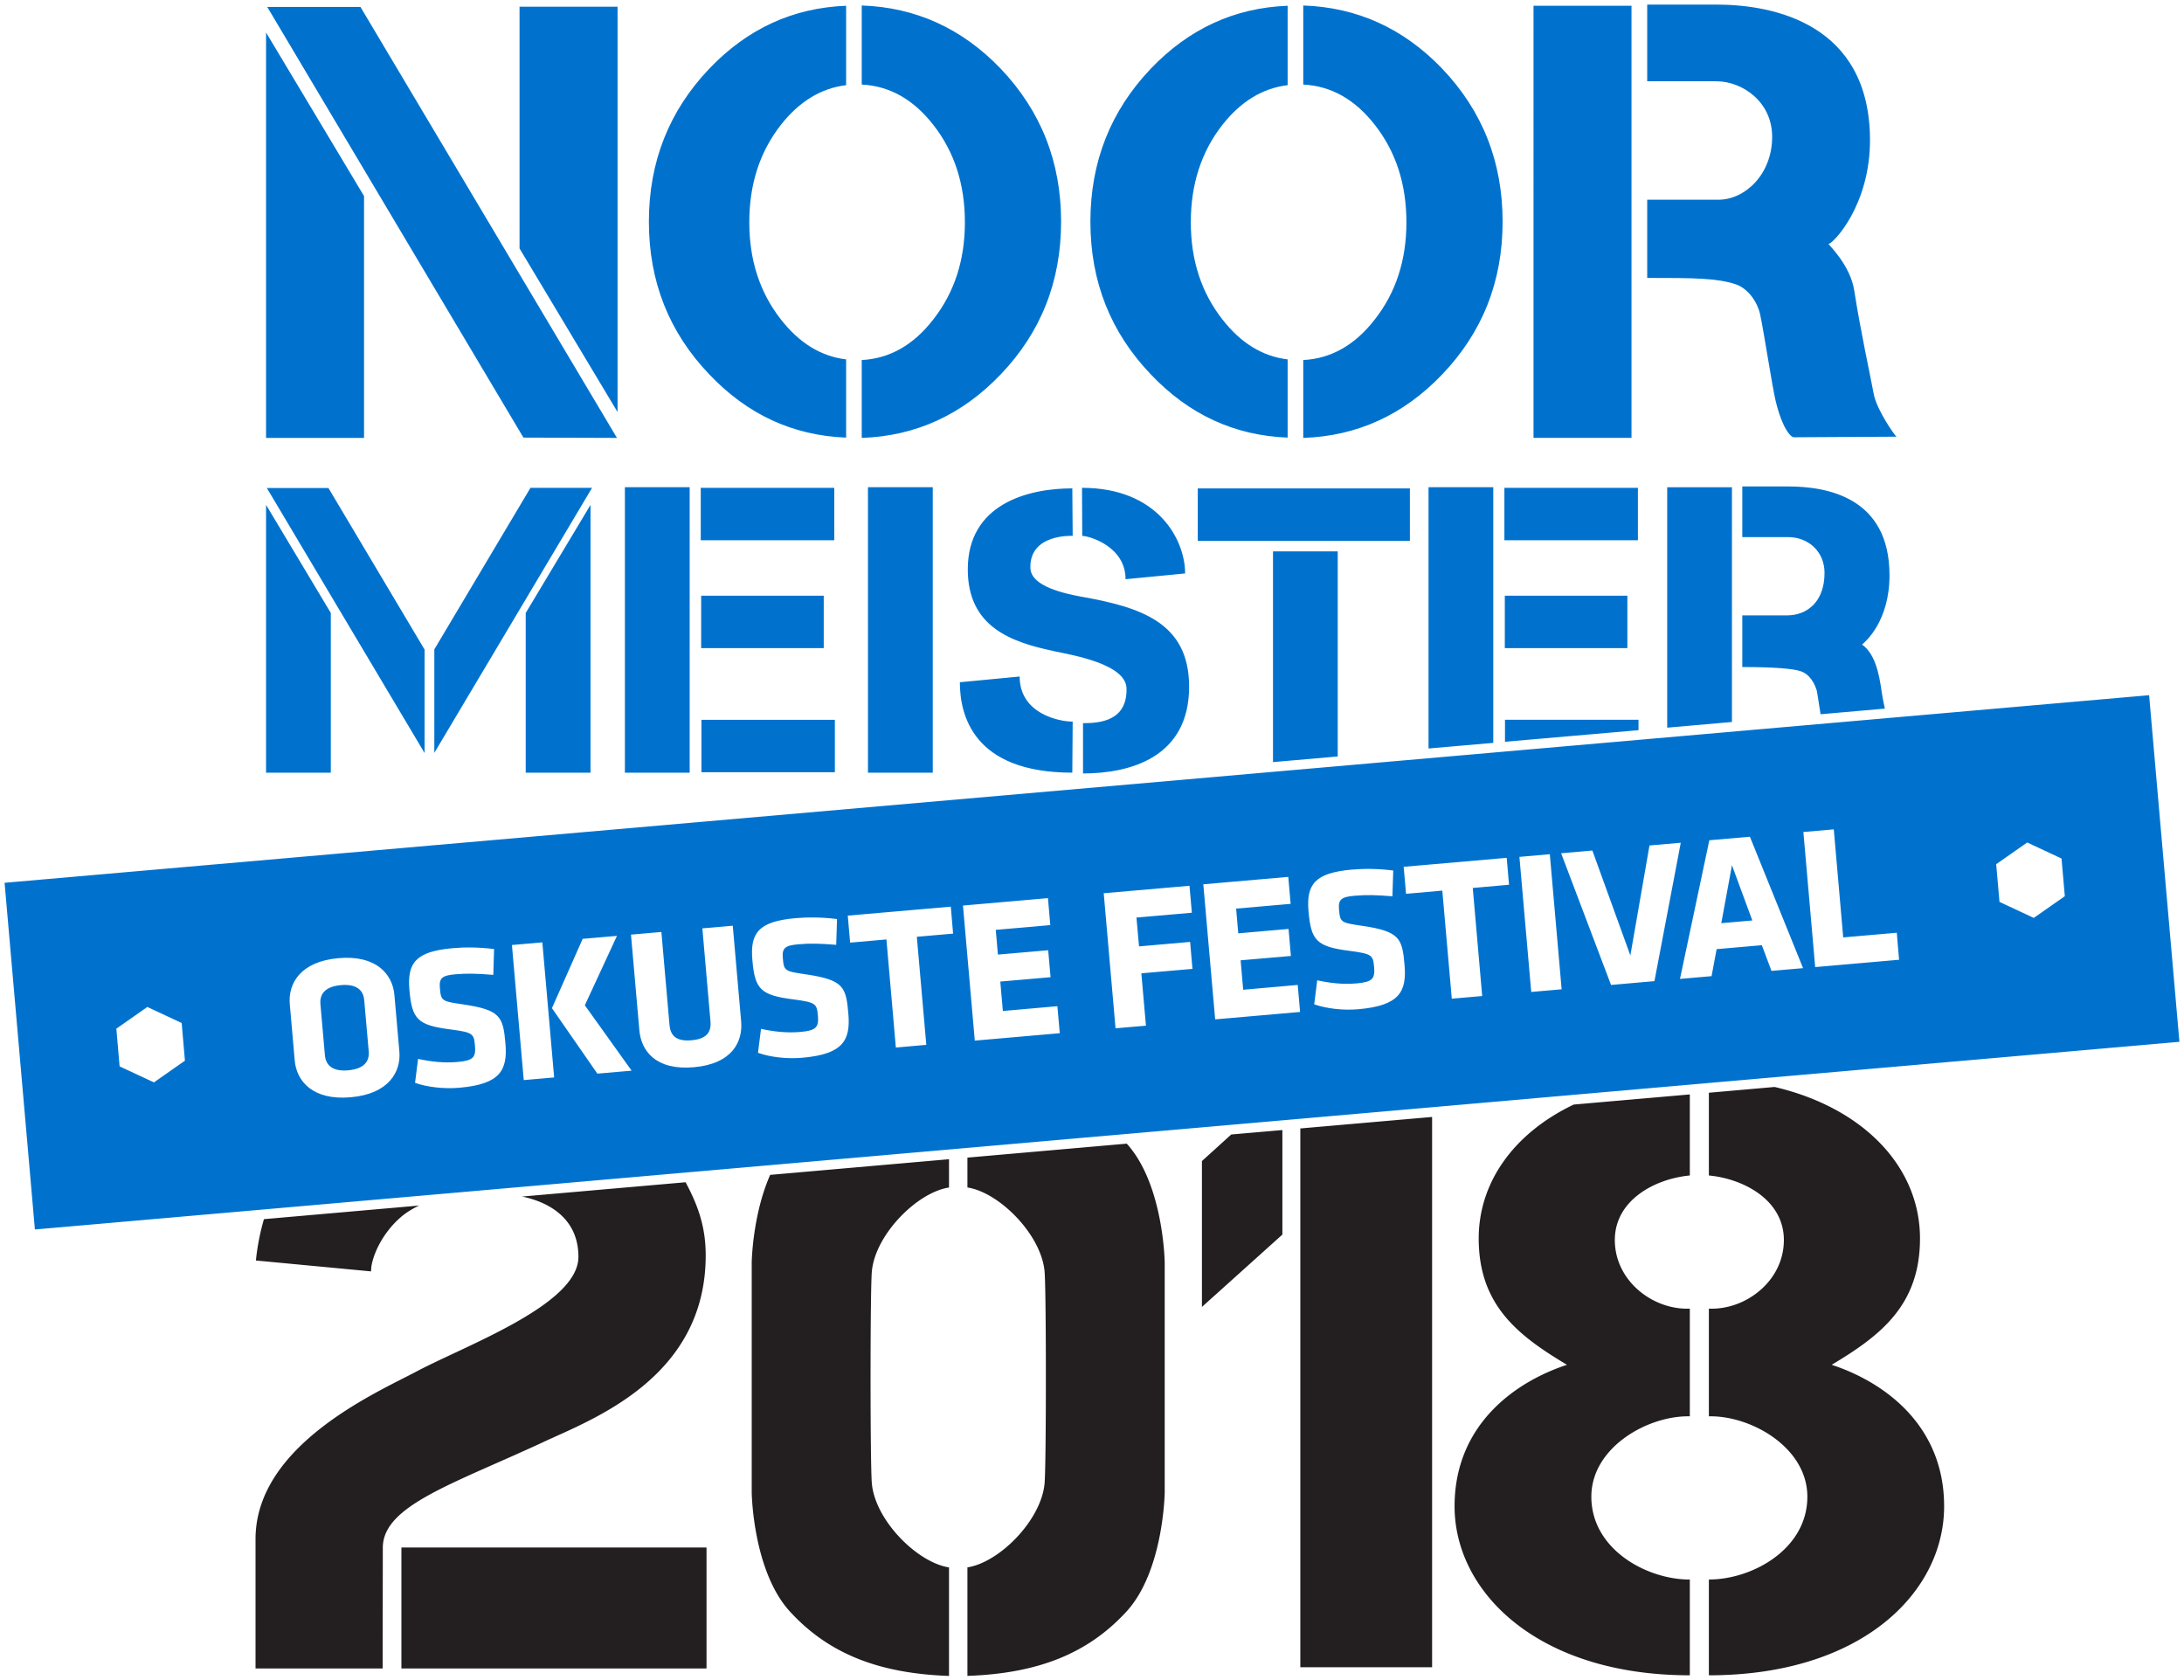 <svg viewBox="0 0 477 367" xmlns="http://www.w3.org/2000/svg" fill-rule="evenodd" clip-rule="evenodd" stroke-linejoin="round" stroke-miterlimit="1.41">
  <g>
    <path d="M207.27 259.35v-6.18l-39.06 3.42c-3.88 8.78-4.03 19.13-4.03 19.13v50.22s.22 17.15 8.35 26.02c8.43 9.2 19.38 13.52 34.74 14.06v-23.7c-6.94-1.07-16.1-10.25-16.85-18.31-.38-4.05-.38-42.3 0-46.36.76-8.06 9.91-17.25 16.85-18.3zm4.02-6.53v6.52c6.94 1.06 16.1 10.25 16.85 18.31.38 4.05.38 42.3 0 46.36-.76 8.06-9.9 17.24-16.85 18.3v23.7c15.36-.53 26.3-4.85 34.74-14.05 8.13-8.87 8.35-26.02 8.35-26.02v-50.22s-.22-17.06-8.29-25.95l-34.8 3.05zm157.78 3.9v-17.7l-25.35 2.21c-12.95 6.17-20.76 16.86-20.76 29.25 0 14.62 8.66 21.24 19.28 27.59-11.41 3.74-24.55 13.14-24.55 30.9 0 18.8 18.26 36.91 51.38 36.91v-20.91c-9.42.01-21.51-6.6-21.51-18.1 0-10.77 12.35-17.75 21.51-17.55V285.8c-7.97.35-16.38-6-16.38-14.98 0-8.66 8.65-13.36 16.38-14.1zm30.98 41.35c10.62-6.35 19.29-12.97 19.29-27.59 0-15.6-12.3-28.53-31.75-33.09l-14.36 1.26v18.07c7.73.74 16.38 5.44 16.38 14.1 0 8.98-8.4 15.33-16.38 14.98v23.52c9.17-.2 21.51 6.78 21.51 17.56 0 11.49-12.1 18.1-21.51 18.08v20.92c33.39 0 51.38-18.11 51.38-36.91 0-17.76-13.14-27.16-24.56-30.9zm-312.38 39.9h66.64v26.42H87.67v-26.41zm31.13-23.09c10.7-4.98 35.33-14.02 35.33-40.7 0-6.14-1.59-10.73-4.39-15.98l-35.69 3.12c2.34.52 12.28 2.73 12.28 13.18 0 10.44-24.6 19.3-35.42 25.06-8.44 4.49-35.1 15.99-35.1 36.58v28.25h27.76l.04-26.48c.12-9.12 15.38-13.82 35.2-23.03zm193.98 49.24H284V246.45l28.78-2.51v120.18zm-43.87-116.35l-6.4 5.8v31.86l17.57-15.8V246.8l-11.17.97zm-181.4 18.08c1.2-1.05 2.6-1.87 4.02-2.56l-33.88 2.97a50.36 50.36 0 0 0-1.76 9.03l25.16 2.38c-.08-2.5 1.98-7.94 6.46-11.82z" fill="#231f20"/>
    <path d="M7.62 268.5L1 192.8l468.38-40.97 6.62 75.7L7.62 268.51zm79.6-38.9c.4 4.48-2.31 9.31-10.63 10.04-8.33.73-11.83-3.56-12.22-8.03l-1.08-12.32c-.39-4.47 2.31-9.3 10.64-10.03 8.32-.73 11.82 3.56 12.21 8.04l1.08 12.3zm13.13 7.96c-3.41.3-7.07-.14-9.7-1.07l.66-5.23c2.78.6 5.57.94 8.63.67 3.41-.3 4.02-1.02 3.8-3.5-.23-2.66-.4-2.96-5.31-3.6-7.27-.92-8.46-2.25-9.01-8.62-.52-5.9 1.36-8.42 9.47-9.13 2.56-.23 5.69-.23 9.02.19l-.17 5.64c-3.42-.28-5.61-.36-8.27-.13-2.96.26-3.58.85-3.4 3.02.26 2.84.4 2.87 5.14 3.57 8.14 1.2 8.67 2.72 9.18 8.52.5 5.85-1.15 8.9-10.05 9.67zm-68.17-17.64l7.5 3.5.71 8.23-6.77 4.74-7.5-3.5-.71-8.23 6.77-4.74zm79.63-13.53l6.64-.58 2.58 29.5-6.64.58-2.58-29.5zm8.74 13.78l6.71-15.13 7.49-.65-7.02 15.16 10.22 14.28-7.48.65-9.92-14.3zm-41-1.72c-.2-2.3-1.79-3.59-5.1-3.3-3.33.3-4.66 1.84-4.47 4.14l.98 11.16c.2 2.3 1.79 3.6 5.1 3.3 3.33-.3 4.67-1.84 4.47-4.14l-.98-11.16zm80.49-16.28l1.83 20.9c.39 4.48-2 9.28-10.33 10.01-8.33.73-11.51-3.59-11.9-8.06l-1.83-20.9 6.64-.58 1.77 20.28c.21 2.39 1.48 3.66 4.8 3.37 3.33-.29 4.36-1.76 4.15-4.15l-1.77-20.29 6.64-.58zm15.2 28.84c-3.4.3-7.06-.14-9.69-1.08l.66-5.23c2.78.6 5.57.94 8.63.67 3.4-.3 4.01-1.02 3.8-3.5-.24-2.65-.4-2.95-5.32-3.6-7.26-.92-8.45-2.24-9-8.62-.52-5.89 1.35-8.42 9.46-9.13 2.57-.22 5.7-.23 9.03.2l-.18 5.63c-3.41-.28-5.6-.36-8.26-.12-2.97.26-3.59.85-3.4 3.02.25 2.83.39 2.86 5.13 3.56 8.14 1.21 8.68 2.73 9.18 8.53.52 5.84-1.14 8.89-10.04 9.67zm25-26.42l2.07 23.6-6.65.59-2.06-23.61-7.93.7-.51-5.9 22.5-1.96.5 5.89-7.92.69zm12.66 22.68l-2.58-29.5 18.56-1.62.51 5.89-11.91 1.04.47 5.4 10.98-.95.52 5.89-10.98.95.56 6.43 11.91-1.05.52 5.9-18.56 1.62zm30.74-2.7l-2.58-29.49 18.73-1.63.52 5.89-12.1 1.05.56 6.3 11.16-.98.51 5.89-11.16.97 1 11.43-6.64.58zm21.76-1.94l-2.59-29.5 18.56-1.62.51 5.89-11.9 1.04.46 5.4 10.99-.96.51 5.9-10.98.95.56 6.43 11.91-1.05.52 5.9-18.56 1.62zm31.32-2.22c-3.41.3-7.06-.14-9.69-1.07l.66-5.24c2.78.6 5.57.94 8.63.67 3.4-.3 4.01-1.02 3.8-3.5-.24-2.65-.4-2.95-5.32-3.6-7.27-.92-8.45-2.24-9.01-8.62-.52-5.89 1.36-8.42 9.47-9.13 2.56-.22 5.69-.23 9.03.2l-.18 5.63c-3.41-.28-5.6-.35-8.26-.12-2.97.26-3.59.85-3.4 3.02.25 2.83.39 2.86 5.13 3.56 8.14 1.21 8.68 2.73 9.18 8.53.51 5.84-1.14 8.89-10.04 9.67zm24.94-26.48l2.06 23.6-6.64.58-2.07-23.6-7.92.7-.52-5.9 22.5-1.96.51 5.88-7.92.7zm16.83-7.37l2.58 29.5-6.64.58-2.58-29.5 6.64-.58zm22.85 27.72l-9.48.83-10.9-28.76 6.82-.6 8.3 22.92 4.18-24.02 6.83-.6-5.75 30.23zm32.46-2.84l-6.9.6-2.1-5.61-9.88.86-1.1 5.9-6.9.6 6.41-30.28 8.86-.77 11.61 28.7zm2.65-.23l-2.58-29.5 6.64-.58 2.06 23.6 11.7-1.02.5 5.9-18.32 1.6zm-20.51-9.59l6.78-.59-4.45-12.06-2.33 12.65zM442.75 184l7.5 3.5.72 8.23-6.78 4.74-7.49-3.5-.72-8.23 6.77-4.74zM230.12 142.2c4.13.87 15.92 2.83 15.92 8.24.12 6.98-5.76 7.5-9.5 7.5v10.98c9.97 0 23.17-3.3 23.17-18.95 0-14.07-10.67-17.4-23.78-19.7-7.26-1.34-10.89-3.43-10.89-6.3-.14-7.38 9.01-6.94 9.24-6.94l-.08-10.37c-9.74 0-22.83 3.43-22.83 17.69 0 12.57 9.45 15.88 18.75 17.84zm-20.48 6.8c0 7.18 2.91 19.75 24.56 19.75l.08-11.15c-2.93 0-11.58-1.71-11.58-9.85L209.64 149zm-80.67 19.75h-14.15v-34.88l14.15-23.6v58.48zm-56.72 0H58.11v-58.49l14.14 23.6v34.89zm78.38 0h-14.15V106.4h14.15v62.35zm53.09 0h-14.15V106.4h14.15v62.35zm-50.53-11.54h29.15v11.45H153.2v-11.45zm138.98-36.8v44.8l-14.14 1.23v-46.02h14.14zM71.73 106.58l21 35.28v22.6l-34.45-57.88h13.45zm57.58-.04l-34.45 57.88v-22.6l21-35.28h13.45zm196.83-.13v55.83L312 163.47V106.4h14.14zm31.72 50.8v2.26L328.7 162v-4.8h29.16zm20.41-50.8v51.27l-14.14 1.24v-52.5h14.14zm12.24-.17c8.36 0 22.17 2.25 22.17 19.41 0 10.07-5.32 14.55-5.99 15.12 2.7 1.93 3.7 5.96 4.3 10.46.16 1.19.68 3.53.68 3.53l-14.04 1.23-.79-4.98s-.8-3.5-3.56-4.42c-1.74-.58-5.98-.91-12.75-.91v-11.28h9.74c4.5 0 8.22-3.05 8.22-9.28 0-4.66-3.53-7.82-7.98-7.82h-9.98v-11.06h9.98zm-35.08 35.31h-26.77V130.1h26.77v11.45zm-175.52 0h-26.77V130.1h26.77v11.45zm56.46-24.51c1.44 0 9.46 2.24 9.46 9.46l13.01-1.26c0-7.29-5.87-18.7-22.52-18.7l.05 10.5zm71.55 1.09H261.6v-11.46h46.33v11.46zm49.8-.14h-29.15v-11.45h29.16v11.45zm-175.51 0h-29.16v-11.45h29.16v11.45zM79.51 95.64h-21.4V7.1l21.4 35.72v52.8zm108.7-17.01c6.08-.31 11.3-3.27 15.63-8.87 4.6-5.87 6.9-12.94 6.9-21.21 0-8.32-2.3-15.41-6.9-21.28-4.34-5.56-9.55-8.5-15.63-8.8V1.2c11.77.4 21.89 4.99 30.34 13.79 8.8 9.24 13.2 20.38 13.2 33.42 0 13.05-4.4 24.17-13.2 33.37-8.45 8.84-18.57 13.46-30.34 13.86V78.63zm96.43 0c6.08-.31 11.3-3.27 15.63-8.87 4.6-5.87 6.9-12.94 6.9-21.21 0-8.32-2.3-15.41-6.9-21.28-4.34-5.56-9.55-8.5-15.63-8.8V1.2c11.78.4 21.89 4.99 30.34 13.79 8.8 9.24 13.2 20.38 13.2 33.42 0 13.05-4.4 24.17-13.2 33.37-8.45 8.84-18.56 13.46-30.34 13.86V78.63zM114.32 95.57L58.37 1.52h20.36l56.02 94.12-20.43-.07zm242.01.06h-21.4V1.26h21.4v94.37zM184.8 18.6c-5.47.66-10.22 3.55-14.25 8.67-4.6 5.87-6.9 12.96-6.9 21.28 0 8.27 2.3 15.34 6.9 21.21 4.03 5.17 8.78 8.08 14.25 8.73v17.08c-11.6-.44-21.56-5.03-29.88-13.8-8.8-9.19-13.2-20.3-13.2-33.36 0-13.04 4.4-24.19 13.2-33.42C163.23 6.28 173.2 1.7 184.8 1.26V18.6zm96.43 0c-5.47.66-10.22 3.55-14.25 8.67-4.6 5.87-6.9 12.96-6.9 21.28 0 8.27 2.3 15.34 6.9 21.21 4.03 5.17 8.78 8.08 14.25 8.73v17.08c-11.6-.44-21.56-5.03-29.88-13.8-8.8-9.19-13.2-20.3-13.2-33.36 0-13.04 4.4-24.19 13.2-33.42 8.32-8.71 18.28-13.29 29.88-13.73V18.6zm118.13 34.67c-.18 0 4.73 4.5 5.62 10.18 1.41 9.03 3.34 17.72 4.26 22.61.67 3.56 4.77 9.3 4.96 9.31l-22.4.13c-.74 0-2.57-2.05-4-8-.74-3.08-2.43-14.3-3.35-18.72-.58-2.8-2.66-5.81-5.39-6.7-4.11-1.35-9.06-1.38-19.3-1.38V43.62h15.53c5.87 0 11.76-5.58 11.76-13.74 0-7.68-6.53-12.13-12.19-12.13h-15.1V1h15.1c12.65 0 33.4 4.26 33.56 29.39.09 14.44-8.1 22.87-9.06 22.88zM113.47 1.46h21.41v88.53l-21.41-35.73V1.46z" fill="#0072ce"/>
  </g>
</svg>